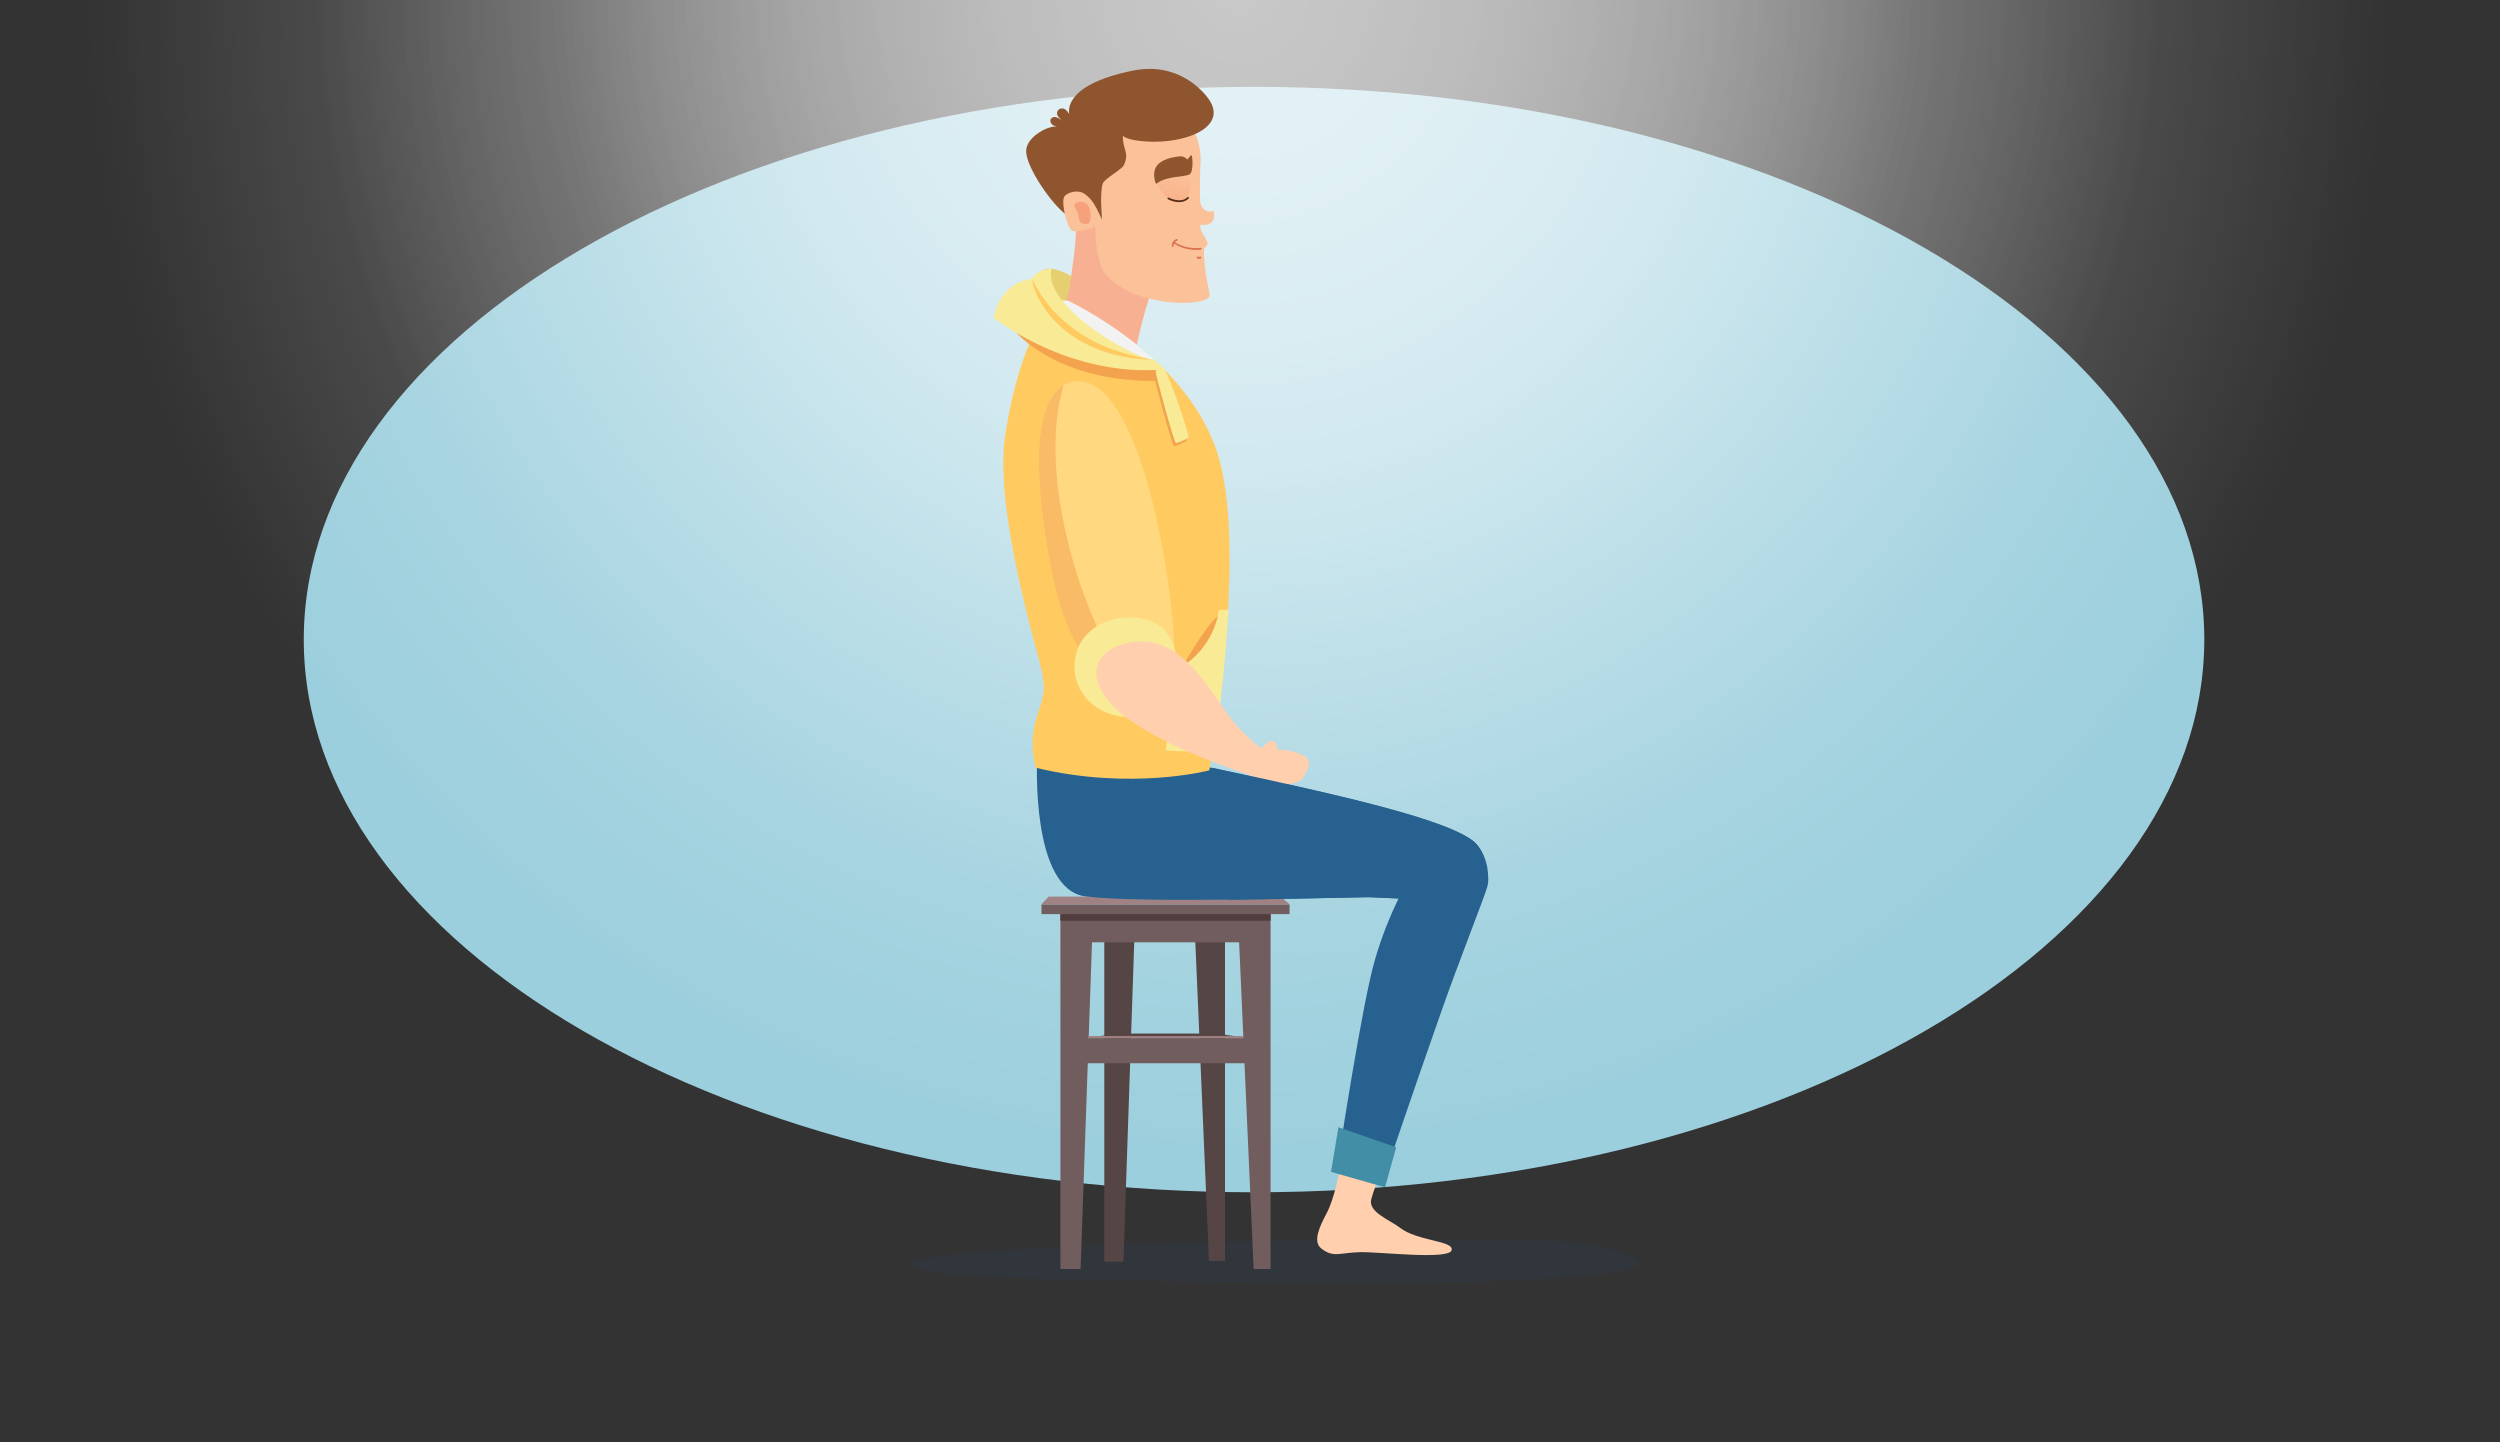 <svg width="416" height="240" fill="none" xmlns="http://www.w3.org/2000/svg"><rect width="100%" height="100%" fill="#333333" stroke="none"/><g clip-path="url(#clip0)"><path d="M208.67 198.394c87.329 0 158.124-41.177 158.124-91.971 0-50.794-70.795-91.97-158.124-91.97S50.547 55.629 50.547 106.423s70.794 91.971 158.123 91.971z" fill="#9CCFDD"/><g opacity=".75"><path opacity=".75" d="M205.855 192.438c106.248 0 192.378-87.05 192.378-194.43 0-107.382-86.13-194.431-192.378-194.431-106.248 0-192.378 87.049-192.378 194.43s86.13 194.431 192.378 194.431z" fill="url(#paint0_radial)"/><path opacity=".75" d="M205.857 152.759c84.564 0 153.118-69.284 153.118-154.752 0-85.467-68.554-154.751-153.118-154.751-84.565 0-153.119 69.284-153.119 154.751 0 85.468 68.554 154.752 153.119 154.752z" fill="url(#paint1_radial)"/><path opacity=".63" d="M205.855 112.161c62.379 0 112.948-51.109 112.948-114.154 0-63.045-50.569-114.153-112.948-114.153-62.38 0-112.949 51.108-112.949 114.153 0 63.045 50.569 114.154 112.949 114.154z" fill="url(#paint2_radial)"/></g><path opacity=".1" d="M256.294 206.343c-54.405-.635-107.618 1.686-104.542 4.204 3.099 2.519 27.755 2.343 58.999 2.869 29.055.482 66.105-.547 61.555-3.679-4.55-3.131-16.012-3.394-16.012-3.394z" fill="#1A578E"/><path d="M202.299 171.985l5.503.745h-26.65l4.399-.745h16.748z" fill="#554645"/><path d="M186.939 209.957h-3.185v-58.292h5.157l-1.972 58.292zm16.901-.154h-2.665l-2.491-58.138h5.156v58.138z" fill="#554645"/><path d="M179.811 211.161h-3.358v-59.496h5.438l-2.08 59.496zm31.61 0h-2.817l-2.643-59.496h5.46v59.496z" fill="#715D5D"/><path d="M178.477 172.743v4.182h29.315v-4.182h-29.315zm.972-21.152v5.211h27.365v-5.211h-27.365z" fill="#715D5D"/><path d="M176.441 151.589v1.62h34.992v-1.62h-34.992z" fill="#513D3E"/><path d="M173.305 150.489v1.62h41.275v-1.62h-41.275z" fill="#715D5D"/><path d="M213.134 149.19l1.452 1.292h-41.297l1.213-1.292h38.632zm-6.242 23.212h-25.74v.328h25.74v-.328z" fill="#A18284"/><path d="M228.175 199.555c.498-1.839 1.257-3.482 1.777-5.409-2.319-.46-4.204-1.248-6.544-1.642-.541 2.759-1.43 7.051-2.621 9.306-1.192 2.256-2.384 4.752-.954 5.913 2.037 1.642 3.12.701 6.522.635 3.207-.066 14.69 1.314 15.188-.307.499-1.62-5.698-1.489-8.601-3.766-1.625-1.27-5.33-2.584-4.767-4.73z" fill="#FFCFAE"/><path d="M245.507 140.277c-5.482-5.43-42.445-11.715-46.367-13.16-3.922-1.445 3.163-5.431-7.41-3.263s-17.312-2.299-19.153 2.65c0 0-1.062 21.547 8.081 22.664 9.165 1.117 37.44.263 47.125.109l14.885.679c2.925.132 5.287-2.43 4.854-5.365-.26-1.773-1.062-3.372-2.015-4.314z" fill="#276190"/><path d="M239.896 168.131c3.055-8.671 7.345-19.445 7.627-20.693.043-.175.065-.35.087-.526.563-4.511-4.724-7.357-8.234-4.511l-4.983 4.03s-3.163 4.992-5.568 13.138c-2.167 7.314-6.11 33.351-6.11 33.351l7.431 3.525c.022.022 3.987-11.956 9.75-28.314z" fill="#276190"/><path d="M221.477 195l1.235-7.423 9.619 3.328-1.863 6.657-8.991-2.562z" fill="#428EA6"/><path d="M187.036 59.168c1.456-1.471-.458-5.79-4.274-9.647s-8.09-5.79-9.545-4.32c-1.455 1.47.459 5.79 4.275 9.646 3.816 3.857 8.089 5.791 9.544 4.32z" fill="#E5CF70"/><path d="M178.122 46.861c-.303 3.241-2.6 7.16-2.6 7.16s-.91 5.891 5.417 7.818c6.305 1.927 8.19-4.292 8.19-4.292s1.148-5.606 2.578-9.328c2.795-7.292-12.48-13.818-12.632-10.227-.216 4.599-.78 7.095-.953 8.87z" fill="#F8B093"/><path d="M177.708 50.036c-1.647-.328-3.359 1.249-4.962 4.095l19.955 6.329c-7.128-6.81-14.993-10.424-14.993-10.424z" fill="#F2F2F2"/><path d="M202.39 74.825c-1.994-5.737-5.72-10.555-9.685-14.365l-19.955-6.33c-2.319 4.117-4.355 10.884-5.482 18.241-1.907 12.438 5.33 35.628 6.088 39.351.759 3.722.13 4.226-1.018 8.211-1.148 3.964 0 7.818 0 7.818 15.968 3.854 28.882.438 28.882.438s6.76-37.292 1.17-53.365z" fill="#FFCB60"/><path d="M193.373 61.905c-.412-.394-1.365-.131-1.365.482s3.098 11.934 3.358 11.89c.26-.044 1.929-.679 2.102-.985.173-.307-3.272-10.599-4.095-11.387z" fill="#F3A34E"/><path d="M169.02 55.248s7.085 8.584 24.136 8.124l.044-2.343c-10.53.131-24.18-5.781-24.18-5.781z" fill="#F3A34E"/><path d="M174.958 44.737c-2.665.11-3.229 1.664-3.229 1.664s-5.091.197-6.37 6.46c0 0 12.35 10.007 28.384 8.606 1.148-.11 0 0 0 0l-1.69-1.642h-.369c-3.661-.504-18.2-8.957-16.726-15.088z" fill="#F9EA96"/><path d="M171.73 46.401s.044.088.109.241.195.372.325.635c.151.285.346.591.563.986.238.372.498.788.802 1.226.325.438.671.92 1.061 1.401.39.482.845.986 1.344 1.468.498.503 1.018.985 1.603 1.467.282.24.585.46.888.7.304.22.607.46.932.68.325.218.65.437.975.634.173.11.325.197.498.307.174.087.347.197.52.285.347.197.694.372 1.04.547.347.175.694.328 1.04.482.347.153.694.284 1.04.438l.52.197c.174.066.347.11.52.175.347.11.672.24.997.328.325.11.628.197.953.285.304.088.607.153.889.241.151.044.281.066.411.11.13.021.26.065.39.087.52.11.954.24 1.322.285.737.153 1.17.24 1.17.24s-.433 0-1.213-.043c-.39 0-.845-.066-1.387-.132-.542-.043-1.148-.153-1.798-.262-.65-.132-1.365-.263-2.08-.482-.174-.044-.369-.11-.564-.153-.195-.044-.368-.11-.563-.176-.368-.11-.758-.24-1.127-.394-.368-.153-.758-.284-1.126-.46-.195-.087-.369-.175-.564-.262-.195-.088-.368-.197-.563-.285-.195-.088-.368-.197-.563-.285a6.963 6.963 0 00-.542-.306c-.368-.197-.693-.438-1.04-.657-.347-.22-.65-.482-.997-.723-.303-.263-.628-.504-.91-.766-.151-.132-.281-.263-.433-.394-.152-.132-.26-.263-.412-.395-.281-.262-.52-.547-.758-.81a15.351 15.351 0 01-1.235-1.62c-.368-.526-.65-1.051-.91-1.511a13.617 13.617 0 01-.975-2.387c-.108-.613-.152-.942-.152-.942z" fill="#FFCB60"/><path d="M193.677 61.38c-.411-.395-1.365-.132-1.365.481s3.099 11.934 3.359 11.89c.26-.043 1.928-.678 2.101-.985.195-.306-3.271-10.62-4.095-11.387z" fill="#F9EA96"/><path d="M196.473 111.394s4.355-7.664 6.131-8.781c1.799-1.117-1.018 7.467-1.018 7.467l-4.182 2.738-.931-1.424z" fill="#F3A34E"/><path d="M202.823 101.496s-.52 6.329-6.934 9.92l-1.928 13.423s3.748.504 7.865-.219c0 0 1.408-4.927 2.6-23.124h-1.603z" fill="#F9EA96"/><path d="M174.913 94.686c2.08 10.927 6.262 17.037 10.292 19.423 5.352 3.176 10.465-.197 10.14-7.467-.542-12.766-6.392-45.941-17.225-43.029-.39.11-.78.263-1.148.482-3.684 2.168-5.959 10.182-2.059 30.591z" fill="#FFD880"/><path opacity=".55" d="M174.912 94.686c2.08 10.927 6.262 17.037 10.292 19.424.52-1.949.238-4.489-1.083-6.745-4.139-7.095-11.57-28.445-7.129-43.27-3.705 2.168-5.98 10.183-2.08 30.591z" fill="#F3A34E"/><path d="M178.793 110.89c0-7.423 8.84-9.788 13.693-7.051 4.854 2.737 4.615 13.183-1.668 15.022-6.283 1.84-12.025-2.299-12.025-7.971z" fill="#F9EA96"/><path d="M211.899 129.985c-1.776-.131-16.965-4.927-24.461-10.598-7.129-5.409-6.262-10.884.13-12.394.325-.066.671-.132 1.018-.176 8.342-1.007 12.372 7.905 16.467 13.03 2.556 3.197 5.676 5.386 7.215 6.372a2.103 2.103 0 01.975 1.993c-.065.897-.369 1.861-1.344 1.773z" fill="#FFCFAE"/><path d="M216.836 129.394c-1.126 1.993-7.15.701-8.666-.175-1.517-.876 1.365-1.139 2.015-3.35.541-1.84 5.156-1.051 6.673-.176 1.517.876 1.105 1.708-.022 3.701z" fill="#FFCFAE"/><path d="M208.8 125.912s2.037-2.847 2.904-2.671c.866.175 1.126 1.598.39 2.627-.737 1.03-3.315 1.424-3.51 1.249-.195-.176.216-1.205.216-1.205z" fill="#FFCFAE"/><path d="M200.654 39.766c-.065-.11-.086-.24-.173-.35-.087-.153-.563-.679-.715-1.467-.238-1.183-.043-10.226-.043-10.226s1.105-7.599-6.002-9.986c-3.207-1.095-18.308-1.795-17.507 9.854.239 3.372 3.489 8.43 6.067 10.16-.043 3.79.802 6.33 1.257 7.205.671 1.336 3.055 3.329 6.608 4.424 5.72 1.751 10.92.963 11.137-.11.13-.591-.997-3.723-.932-7.97.26-.264.975-.482.303-1.534z" fill="#FBC299"/><path d="M195.475 40.27c-.065-.044-.151-.044-.195.022-.043.066-.043.153.022.197.022.022 1.452 1.095 3.792 1.095.238 0 .476 0 .715-.044.065 0 .13-.066.13-.153a.149.149 0 00-.152-.154c-2.643.285-4.29-.941-4.312-.963z" fill="#D87350"/><path d="M195.152 41.102a.149.149 0 01-.152-.153c0-.548.238-.942.715-1.139 0 0 .022 0 .022-.022.065-.043.151-.022.195.022a.17.17 0 01-.022.22c-.022.021-.043.021-.087.043-.151.066-.541.24-.541.876.021.087-.044.153-.13.153zm4.767 1.73a.139.139 0 00-.173-.131c-.26.044-.455.022-.455.022-.087 0-.152.044-.174.131-.021.088.044.153.13.175 0 0 .087.022.195.022.087 0 .217 0 .347-.022.087-.065.152-.131.13-.197z" fill="#D87350"/><path d="M198.966 37.117s.498.219.693.262c2.102.373 2.318-1.094 2.318-1.094s-.065-.635-.13-.701a1.632 1.632 0 01-.151-.197s-1.149-.22-1.257-.263c-.087-.044-.455-.219-.542-.394-.086-.175-.195-.679-.195-.679l-.26-.964.065-1.97s.087-.526-.455-.46c-.541.066-.845.306-.845.306l-1.668 5.387" fill="#FBC299"/><path d="M199.482 30.35c.044.132.065.263.087.416.022.132.043.285.043.417.022.284.044.547.044.832v.897c0-.021 0 0 0 0v.329c0 .131.021.24.043.372l.043.175c.022.066.022.132.065.176.022.065.044.109.065.175.022.065.065.11.087.175.022.022.022.066.043.087l.044.066c.043.044.065.11.108.153l.13.132.13.131c.043.044.087.066.152.11.043.043.108.065.151.087l.087.044.087.022c.065.022.108.044.173.044a.47.47 0 00.173.022h.174c.108 0 .216-.044.303-.066l.022-.022c.086-.044.195 0 .238.11 0 .021 0 .021.022.043a.855.855 0 01.021.22v.218c0 .132-.021.285-.043.416a1.55 1.55 0 01-.13.416 1.058 1.058 0 01-.26.35c-.043.045-.108.088-.173.132-.065.044-.13.066-.195.11l-.195.065c-.065.022-.13.022-.195.022-.13.022-.26 0-.39 0-.065 0-.13-.022-.195-.022l-.195-.044h.39c.13-.021.26-.021.368-.065.065-.022.108-.044.173-.066a.348.348 0 00.152-.087.682.682 0 00.152-.11l.13-.131c.065-.088.13-.197.173-.307.043-.11.065-.219.087-.35a.982.982 0 000-.35c0-.066 0-.132-.022-.176 0-.066-.022-.131-.022-.175l.282.131a1.22 1.22 0 01-.477.154h-.238c-.087 0-.152-.022-.238-.044a2.676 2.676 0 01-.217-.066l-.108-.044-.109-.043c-.065-.044-.13-.066-.195-.11l-.195-.131c-.065-.044-.108-.11-.173-.154l-.152-.175a1.144 1.144 0 00-.13-.175l-.065-.087a.172.172 0 01-.043-.11c-.043-.066-.065-.131-.108-.197-.022-.066-.044-.131-.065-.219-.022-.066-.044-.153-.065-.219l-.044-.219c0-.153-.021-.307-.021-.438v-.416l.086-.81.065-.81c0-.132.022-.263.022-.417.065-.109.065-.24.043-.394z" fill="#FBC299"/><path opacity=".48" d="M197.882 28.423c.52 4.073-.13 5.278-2.123 5.256-1.994-.044-3.337-3.416-3.337-3.416s.845-1.358 2.535-2.059c1.733-.7 2.925.22 2.925.22z" fill="url(#paint3_linear)"/><path d="M198.292 25.817c.109.088.369 2.694-.325 3.176-.693.503-3.9.219-5.611 1.62 0 0-.867-1.949.303-3.219 1.17-1.27 3.748-1.38 3.813-1.38.607-.021 1.105.526 1.105.526s.629-.81.715-.723z" fill="#8E552F"/><path d="M196.211 33.635c-.953 0-1.82-.438-1.863-.482-.065-.044-.108-.131-.065-.197s.13-.11.195-.066c.022 0 1.993 1.03 3.098-.065.065-.066.152-.066.217 0 .065.065.065.153 0 .219-.477.438-1.04.59-1.582.59z" fill="#562E18"/><path d="M183.321 36.46c.173 0-.412-3.701.151-5.847.239-.898 3.207-2.343 3.575-3.197.91-2.146-.26-2.474-.195-4.817.694.7 3.25.985 5.222.985 6.197 0 12.155-2.781 9.013-7.16-.845-1.183-5.026-6.22-12.61-4.665-12.133 2.474-10.53 7.27-10.53 7.27s-.433-.788-.931-.942c-.434-.13-1.019 0-1.127.701-.065.46.542 1.051.823 1.248-.195-.11-.801-.59-1.256-.569-.455.022-.78.416-.65.81.195.591.585.635 1.126.832-1.17-.394-5.178 1.555-5.178 4.03 0 2.78 4.42 9.043 6.695 10.598.195-.591 0-1.598.368-2.08 2.427-3.132 4.052-.526 5.504 2.803z" fill="#8E552F"/><path d="M177.038 32.846c-.433 1.074.52 4.993 1.279 5.497.758.503 3.596-.438 3.596-.438s-.433-2.43-.585-4.051c-.281-2.847-3.856-2.08-4.29-1.008z" fill="#FBC299"/><path d="M178.858 33.964c.325-.548 1.603-.482 2.036.021.759.854.78 3.022.174 3.22-.629.175-1.517.109-1.582-1.052-.087-1.16-.953-1.664-.628-2.19z" fill="#F7A17C"/><path d="M204.404 149.715c9.295-.087 18.59-.35 23.379-.416l13.411.57c4.68.197 7.627-5.19 4.832-8.978a4.5 4.5 0 00-.498-.592c-4.377-4.335-32.262-10.051-43.919-12.569" fill="#276190"/></g><defs><radialGradient id="paint0_radial" cx="0" cy="0" r="1" gradientUnits="userSpaceOnUse" gradientTransform="matrix(192.389 0 0 194.441 205.86 -1.982)"><stop stop-color="#fff"/><stop offset="1" stop-color="#fff" stop-opacity="0"/></radialGradient><radialGradient id="paint1_radial" cx="0" cy="0" r="1" gradientUnits="userSpaceOnUse" gradientTransform="matrix(153.114 0 0 154.748 205.862 -1.982)"><stop stop-color="#fff"/><stop offset="1" stop-color="#fff" stop-opacity="0"/></radialGradient><radialGradient id="paint2_radial" cx="0" cy="0" r="1" gradientUnits="userSpaceOnUse" gradientTransform="matrix(112.957 0 0 114.162 205.86 -1.982)"><stop stop-color="#fff"/><stop offset="1" stop-color="#fff" stop-opacity="0"/></radialGradient><linearGradient id="paint3_linear" x1="194.925" y1="33.524" x2="195.583" y2="27.916" gradientUnits="userSpaceOnUse"><stop stop-color="#F7A17C"/><stop offset="1" stop-color="#F7A17C" stop-opacity="0"/></linearGradient><clipPath id="clip0"><path fill="#fff" d="M0 0h416v240H0z"/></clipPath></defs></svg>